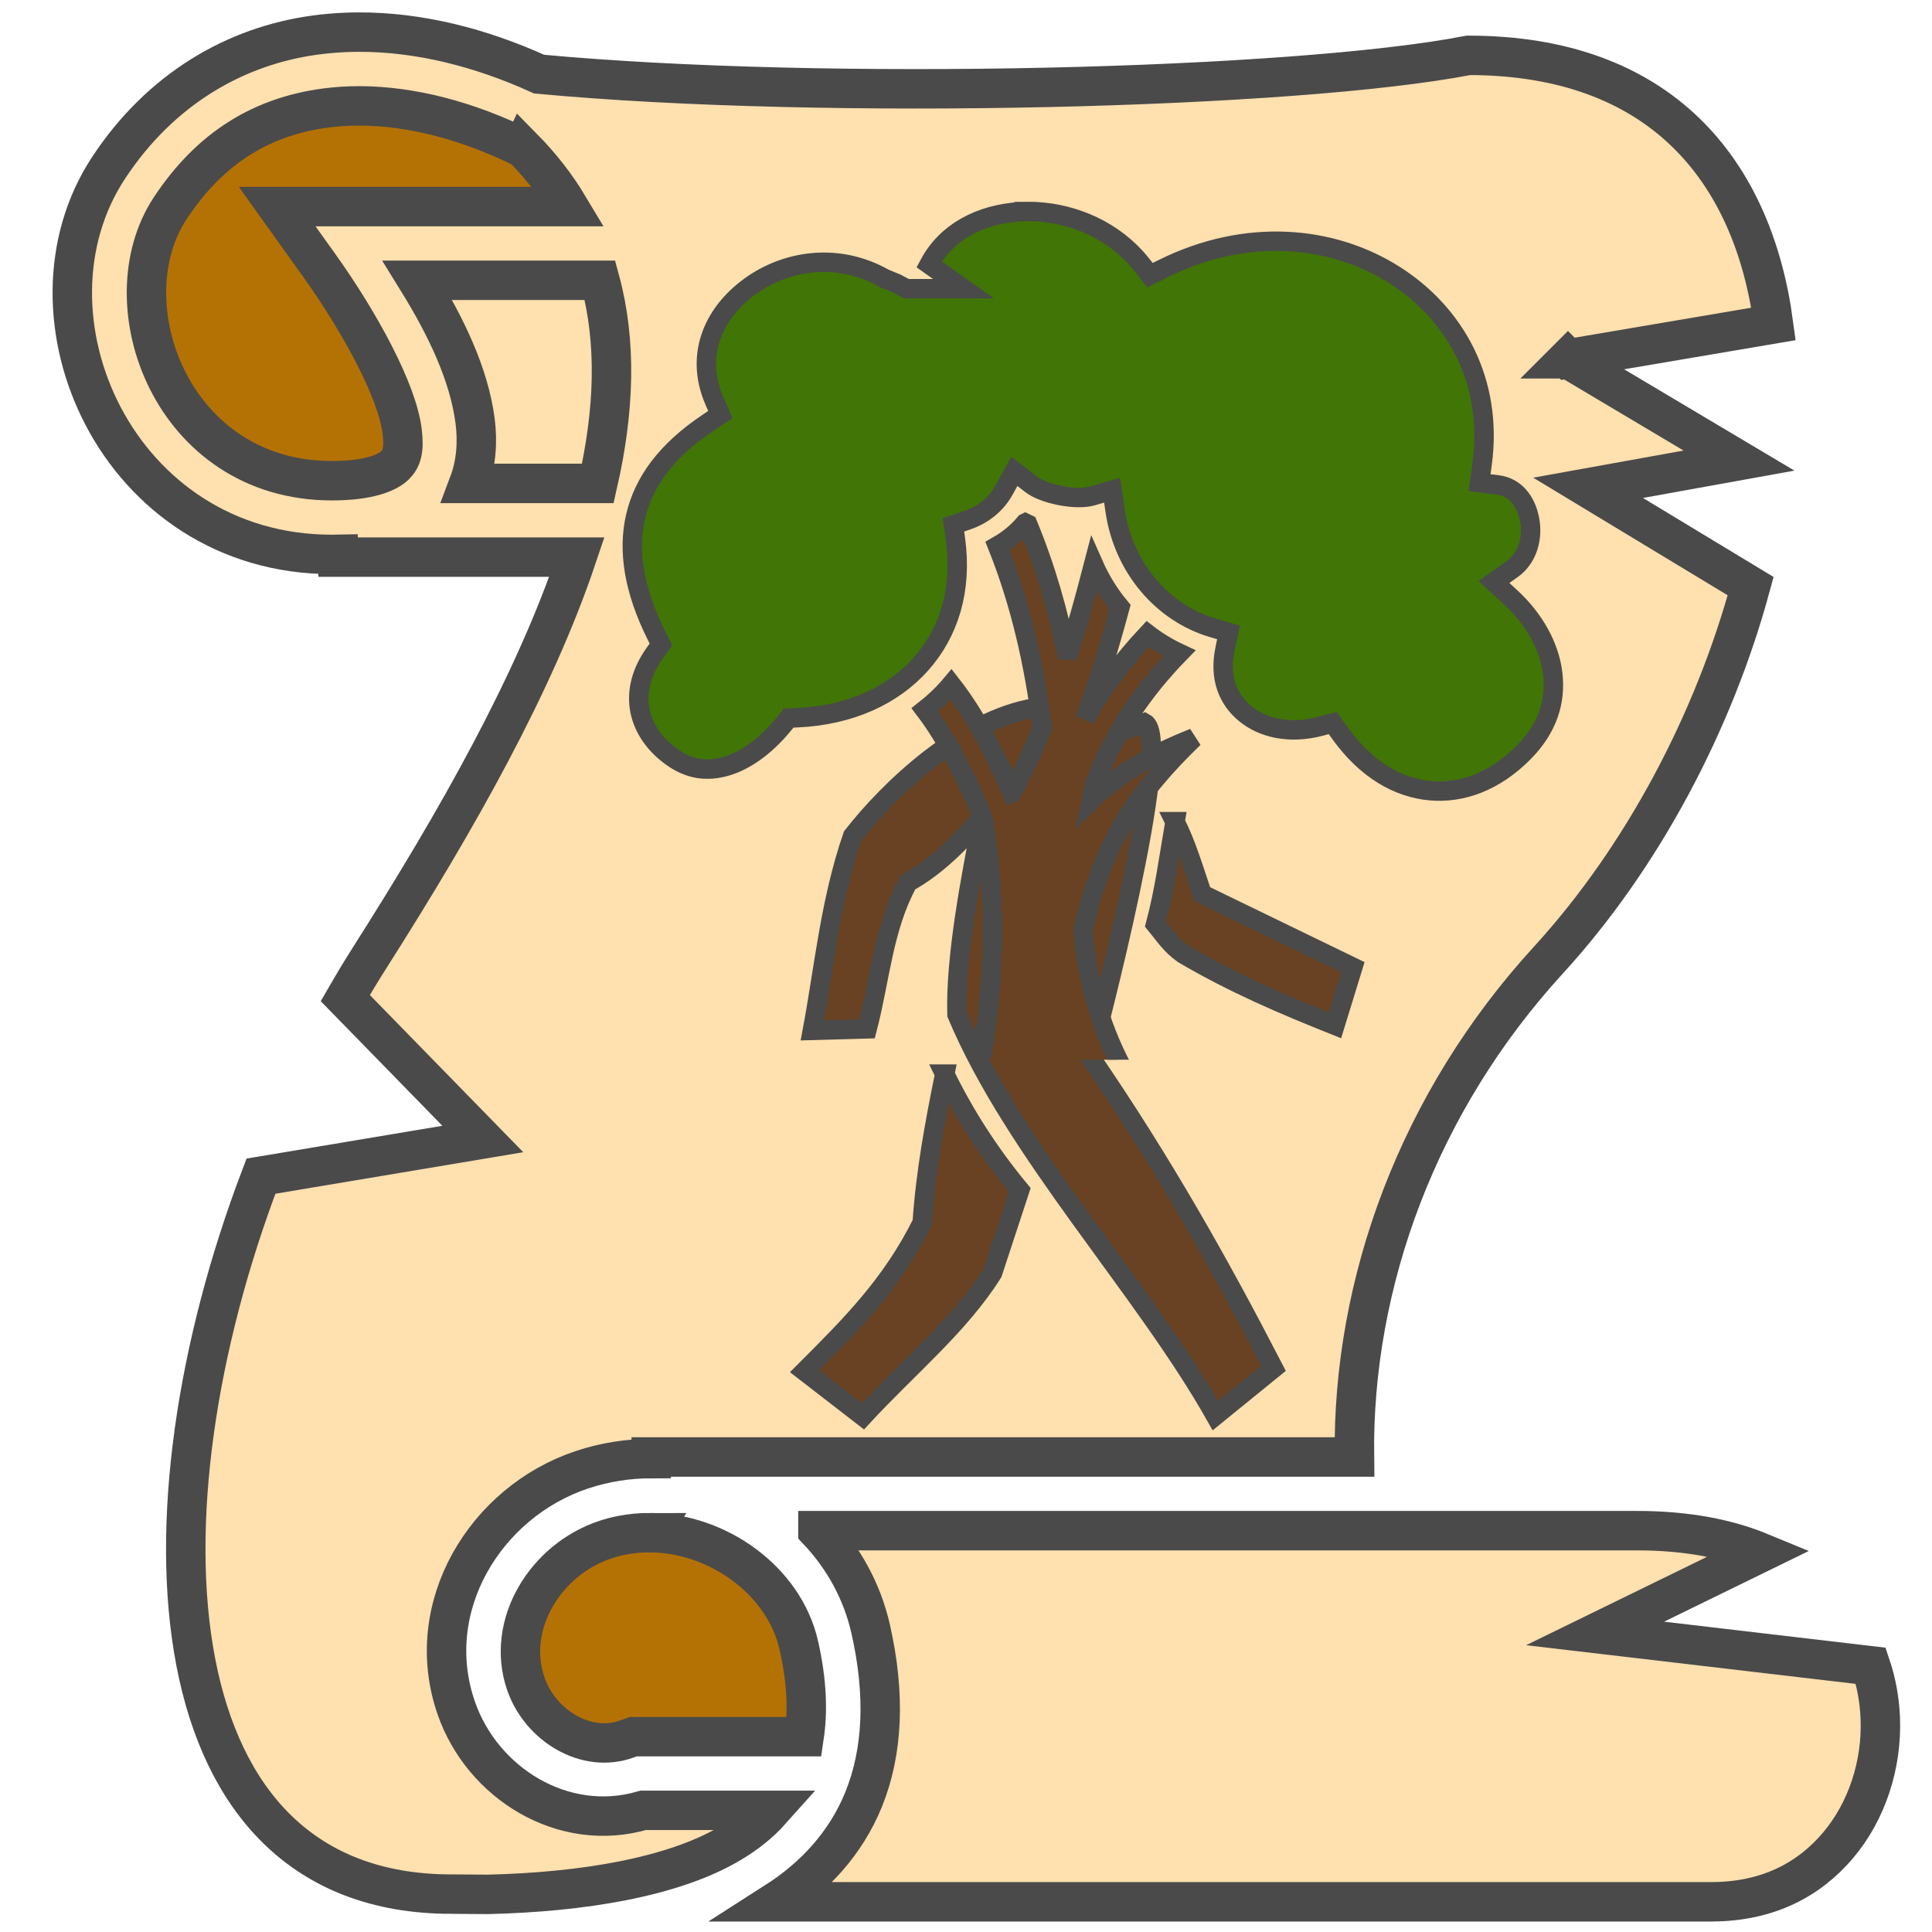 <?xml version="1.0" encoding="UTF-8" standalone="no"?>
<svg
   xmlns:dc="http://purl.org/dc/elements/1.1/"
   xmlns:cc="http://creativecommons.org/ns#"
   xmlns:rdf="http://www.w3.org/1999/02/22-rdf-syntax-ns#"
   xmlns:svg="http://www.w3.org/2000/svg"
   xmlns="http://www.w3.org/2000/svg"
   xmlns:sodipodi="http://sodipodi.sourceforge.net/DTD/sodipodi-0.dtd"
   xmlns:inkscape="http://www.inkscape.org/namespaces/inkscape"
   viewBox="0 0 512 512"
   style="height: 64px; width: 64px;"
   version="1.1"
   id="svg42"
   sodipodi:docname="spell-animation-dun-arbre.svg"
   inkscape:version="0.92.3 (2405546, 2018-03-11)"
   inkscape:export-filename="/home/plic/Téléchargements/spell-animation-dun-arbre.png"
   inkscape:export-xdpi="24"
   inkscape:export-ydpi="24">
  <defs
     id="defs46">
    <clipPath
       clipPathUnits="userSpaceOnUse"
       id="clipPath1029">
      <rect
         style="opacity:0.522;fill:none;fill-opacity:1;stroke:#000000;stroke-width:4.225;stroke-miterlimit:4;stroke-dasharray:none;stroke-opacity:1"
         id="rect1031"
         width="794.115"
         height="533.144"
         x="-109.319"
         y="-75.958" />
    </clipPath>
  </defs>
  <sodipodi:namedview
     pagecolor="#ffffff"
     bordercolor="#666666"
     borderopacity="1"
     objecttolerance="10"
     gridtolerance="10"
     guidetolerance="10"
     inkscape:pageopacity="0"
     inkscape:pageshadow="2"
     inkscape:window-width="1215"
     inkscape:window-height="717"
     id="namedview44"
     showgrid="false"
     inkscape:zoom="0.5234375"
     inkscape:cx="159.56016"
     inkscape:cy="288.73668"
     inkscape:window-x="2361"
     inkscape:window-y="146"
     inkscape:window-maximized="0"
     inkscape:current-layer="svg42" />
  <g
     class=""
     transform="matrix(1.045,0,0,1.045,-13.196,-10.135)"
     id="g14">
    <g
       id="g12">
      <path
         d="m 103.432,17.844 c -1.118,0.005 -2.234,0.032 -3.348,0.08 -2.547,0.11 -5.083,0.334 -7.604,0.678 -20.167,2.747 -39.158,13.667 -52.324,33.67 -24.613,37.4 2.194,98.025 56.625,98.025 0.536,0 1.058,-0.012 1.583,-0.022 v 0.704 h 60.565 c -10.758,31.994 -30.298,66.596 -52.448,101.43 -2.162,3.4 -4.254,6.878 -6.29,10.406 l 34.878,35.733 -56.263,9.423 c -32.728,85.966 -27.42,182.074 48.277,182.074 v -0.002 l 9.31,0.066 c 23.83,-0.57 46.732,-4.298 61.325,-12.887 4.174,-2.458 7.63,-5.237 10.467,-8.42 h -32.446 c -20.33,5.95 -40.8,-6.94 -47.396,-25.922 -8.956,-25.77 7.52,-52.36 31.867,-60.452 5.803,-1.93 11.723,-2.834 17.565,-2.834 v -0.406 h 178.33 c -0.57,-44.403 16.35,-90.125 49.184,-126 23.955,-26.176 42.03,-60.624 51.3,-94.846 l -41.225,-24.932 38.272,-6.906 -43.37,-25.807 h -0.005 l 0.002,-0.002 0.002,0.002 52.127,-8.85 C 457.16,52.713 433.552,23.734 385.022,23.734 341.14,32.26 222.11,35.29 149.34,28.496 134.452,21.733 118.793,17.773 103.432,17.844 Z"
         class=""
         id="path2"
         inkscape:connector-curvature="0"
         style="fill:#ffe0af;fill-opacity:1;stroke:#4a4a4a;stroke-width:10;stroke-opacity:1" />
      <path
         d="m 103.896,36.547 c 13.137,0.043 27.407,3.804 41.247,10.63 l 0.033,-0.07 c 4.667,4.735 8.542,9.737 11.68,14.985 H 82.92 l 10.574,14.78 c 10.608,14.83 19.803,31.99 21.09,42.024 0.643,5.017 -0.11,7.167 -1.814,8.836 -1.705,1.67 -6.228,3.875 -15.99,3.875 -40.587,0 -56.878,-44.952 -41.012,-69.06 C 66.238,46.64 79.582,39.22 95.002,37.12 c 2.89,-0.395 5.863,-0.583 8.894,-0.573 z"
         class=""
         id="path4"
         inkscape:connector-curvature="0"
         style="fill:#b57204;fill-opacity:1;stroke:#4a4a4a;stroke-width:10;stroke-opacity:1" />
      <path
         d="m 118.5,80.78 h 46.28 c 4.275,15.734 3.656,33.07 -0.544,51.51 H 131.52 c 1.9,-5.027 2.268,-10.574 1.6,-15.77 -1.527,-11.913 -7.405,-24.065 -14.62,-35.74 z"
         class=""
         id="path6"
         inkscape:connector-curvature="0"
         style="fill:#ffe0af;fill-opacity:1;stroke:#4a4a4a;stroke-width:10;stroke-opacity:1" />
      <path
         d="m 220.053,397.875 c 6.44,6.84 11.192,15.31 13.37,24.914 3.797,16.736 3.092,31.208 -1.767,43.204 -4.526,11.175 -12.576,19.79 -22.29,26 h 237.19 c 14.448,0 24.887,-5.678 32.2,-14.318 7.312,-8.64 11.2,-20.514 10.705,-32.352 -0.186,-4.473 -0.978,-8.913 -2.407,-13.18 l -69.91,-8.205 42.017,-20.528 c -8.32,-3.442 -18.64,-5.537 -31.375,-5.537 H 220.053 Z"
         class=""
         id="path8"
         inkscape:connector-curvature="0"
         style="fill:#ffe0af;fill-opacity:1;stroke:#4a4a4a;stroke-width:10;stroke-opacity:1" />
      <path
         d="m 177.385,398.381 c -1.152,-0.003 -2.306,0.048 -3.457,0.153 -2.633,0.242 -5.256,0.775 -7.824,1.63 -15.11,5.02 -25.338,21.54 -20.11,36.583 3.673,10.57 15.347,17.71 25.654,13.938 l 1.555,-0.57 h 43.354 c 0.946,-6.36 0.754,-13.882 -1.358,-23.192 -3.71,-16.358 -20.543,-28.483 -37.815,-28.54 z"
         class="selected"
         id="path10"
         inkscape:connector-curvature="0"
         style="fill:#b57204;fill-opacity:1;stroke:#4a4a4a;stroke-width:10;stroke-opacity:1" />
    </g>
  </g>
  <g
     id="g1043"
     transform="matrix(0.515,0,0,0.515,769.187,41.051)">
    <g
       style="fill:#684222;fill-opacity:1"
       transform="translate(-1194.521,162.907)"
       class=""
       id="g981">
      <g
         style="fill:#684222;fill-opacity:1"
         id="g979">
        <path
           style="fill:#684222;fill-opacity:1;stroke:#4a4a4a;stroke-width:10;stroke-opacity:1"
           inkscape:connector-curvature="0"
           d="m 233.7,121.6 c -38,6.3 -75.2,41.9 -94,66 -11.5,33.4 -14.5,66.7 -20.7,100 l 28.2,-0.8 c 6.6,-25.2 8.2,-51.9 21,-75.4 14.8,-8.2 26.9,-20.6 38.4,-33.8 -6.4,32.9 -14,72.3 -13.2,101.8 29.8,70.9 95.7,140.4 133,206.4 l 29.9,-24.3 C 327.5,405.8 298.8,355.1 262,301.3 c 2.1,-7.1 43.3,-163.5 28,-171.9 -20.2,9 -40.9,6 -56.3,-7.8 z"
           class="selected"
           id="path973" />
        <path
           style="fill:#684222;fill-opacity:1;stroke:#4a4a4a;stroke-width:10;stroke-miterlimit:4;stroke-dasharray:none;stroke-opacity:1"
           inkscape:connector-curvature="0"
           d="m 305.6,180.2 c -3.1,17.8 -5.3,35.1 -10,52.8 4.5,5.4 7.5,10.5 14.3,15.3 26,15.3 52,26.3 78,36.7 l 9.2,-29.9 -77.5,-37.6 c -4.3,-12.5 -7.9,-25.2 -14,-37.3 z"
           class=""
           id="path975" />
        <path
           style="fill:#684222;fill-opacity:1;stroke:#4a4a4a;stroke-width:10;stroke-miterlimit:4;stroke-dasharray:none;stroke-opacity:1"
           inkscape:connector-curvature="0"
           d="m 187.1,310.1 c -5.1,25 -9.8,50.2 -11.6,76.5 -15.9,31.7 -35.7,51.6 -60.5,76.4 l 30,23.2 c 23.1,-25 49.9,-47 66.7,-73.8 l 14,-42.6 C 210,350.8 197.3,331 187.1,310.1 Z"
           class=""
           id="path977" />
      </g>
    </g>
    <g
       clip-path="url(#clipPath1029)"
       transform="translate(-1186.952,8.412)"
       class=""
       id="g1003">
      <path
         id="path997"
         class=""
         d="m 222.156,20.72 c -1.423,0.01 -2.843,0.065 -4.25,0.155 -20.084,1.29 -37.527,10.342 -46.375,27.03 l 17.626,12.532 H 159.845 C 149.512,55.181 160.257,60.171 148.47,55.157 125.312,42.039 99.683,45.517 81.22,57.969 61.158,71.496 50.486,93.775 60.97,118.062 l 3.093,7.156 -6.47,4.31 C 36.158,143.888 24.596,159.921 20.469,177.654 16.34,195.39 19.65,215.64 31,238.5 l 2.47,5.03 -3.25,4.564 c -13.796,19.38 -8.88,38.668 5.968,51.03 10.043,8.364 19.48,9.982 29.656,7.407 10.177,-2.574 21.15,-10.15 30.72,-21.874 l 2.655,-3.25 4.155,-0.187 c 27.728,-1.2 49.69,-11.635 63.97,-27.72 14.28,-16.085 21.22,-37.98 17.718,-63.906 L 184.03,182 l 7.25,-2.5 c 8.066,-2.768 14.73,-8.15 18.814,-15.53 l 5.28,-9.564 8.626,6.72 c 6.39,4.976 22.988,8.397 31.375,5.968 l 10.28,-2.97 1.564,10.595 c 4.3,29.362 24.393,52.534 50.06,60.155 l 8.25,2.438 -1.75,8.437 c -3.162,14.99 1.497,26.075 10.44,33.406 8.94,7.332 22.793,10.683 38.75,6.438 l 6.217,-1.656 3.782,5.25 c 13.513,18.845 29.945,28.087 46.342,29.562 16.398,1.475 33.29,-4.745 48.032,-19.594 12.624,-12.716 16.654,-26.51 15.062,-40.437 -1.59,-13.93 -9.318,-28.12 -21.75,-39.533 l -8.5,-7.812 9.406,-6.688 c 7.878,-5.6 10.74,-15.92 8.907,-25.5 -1.833,-9.58 -7.527,-16.677 -16.345,-17.78 l -9.375,-1.157 1.28,-9.375 C 461.869,108.306 442.407,73.225 410.685,53.217 378.962,33.207 335.012,28.731 291.903,50.122 l -6.72,3.344 -4.717,-5.876 C 267.002,30.794 246.443,21.822 226.433,20.808 c -1.43,-0.072 -2.857,-0.104 -4.28,-0.093 z"
         inkscape:connector-curvature="0"
         style="fill:#417505;fill-opacity:1;stroke:#4a4a4a;stroke-width:10;stroke-opacity:1" />
      <path
         id="path999"
         class="selected"
         d="m 220.936,181.03 c -4.003,4.804 -8.867,8.724 -14.25,11.782 11.968,29.99 18.83,60.783 23.033,93.532 -4.555,11.237 -9.676,22.38 -15.5,33.437 l -0.157,0.064 c -8.54,-19.537 -18.073,-38.957 -31.188,-55.75 -0.51,0.607 -1.035,1.218 -1.563,1.812 -3.628,4.088 -7.652,7.838 -12,11.25 12.034,15.867 21.048,34.83 29.72,54.938 7.724,43.39 6.386,91.267 -2.782,134.812 -26.727,5.073 -55.198,15.22 -88.594,30.5 h 252.938 c -32.428,-15.282 -60.268,-25.46 -86.688,-30.53 -13.95,-24.116 -21.036,-50.13 -23.25,-76 9.692,-45.174 28.504,-71.692 57,-99.282 -19.276,7.68 -37.422,17.31 -52.687,31.937 0.702,-3.41 1.488,-6.766 2.31,-10.092 9.476,-24.123 23.87,-45.82 42.94,-65.407 -5.784,-2.705 -11.25,-5.994 -16.283,-9.874 -12.71,13.552 -23.555,28.128 -32.312,43.78 7.156,-19.187 12.88,-38.422 18.063,-57.592 -5.443,-6.556 -10.03,-13.933 -13.563,-21.938 -4.167,16.03 -8.512,31.946 -13.5,47.72 -4.637,-23.334 -11.12,-46.08 -20.375,-68.47 -0.438,-0.204 -0.88,-0.41 -1.313,-0.625 z"
         inkscape:connector-curvature="0"
         style="fill:#684222;fill-opacity:1;stroke:#4a4a4a;stroke-width:10;stroke-opacity:1" />
    </g>
  </g>
</svg>
